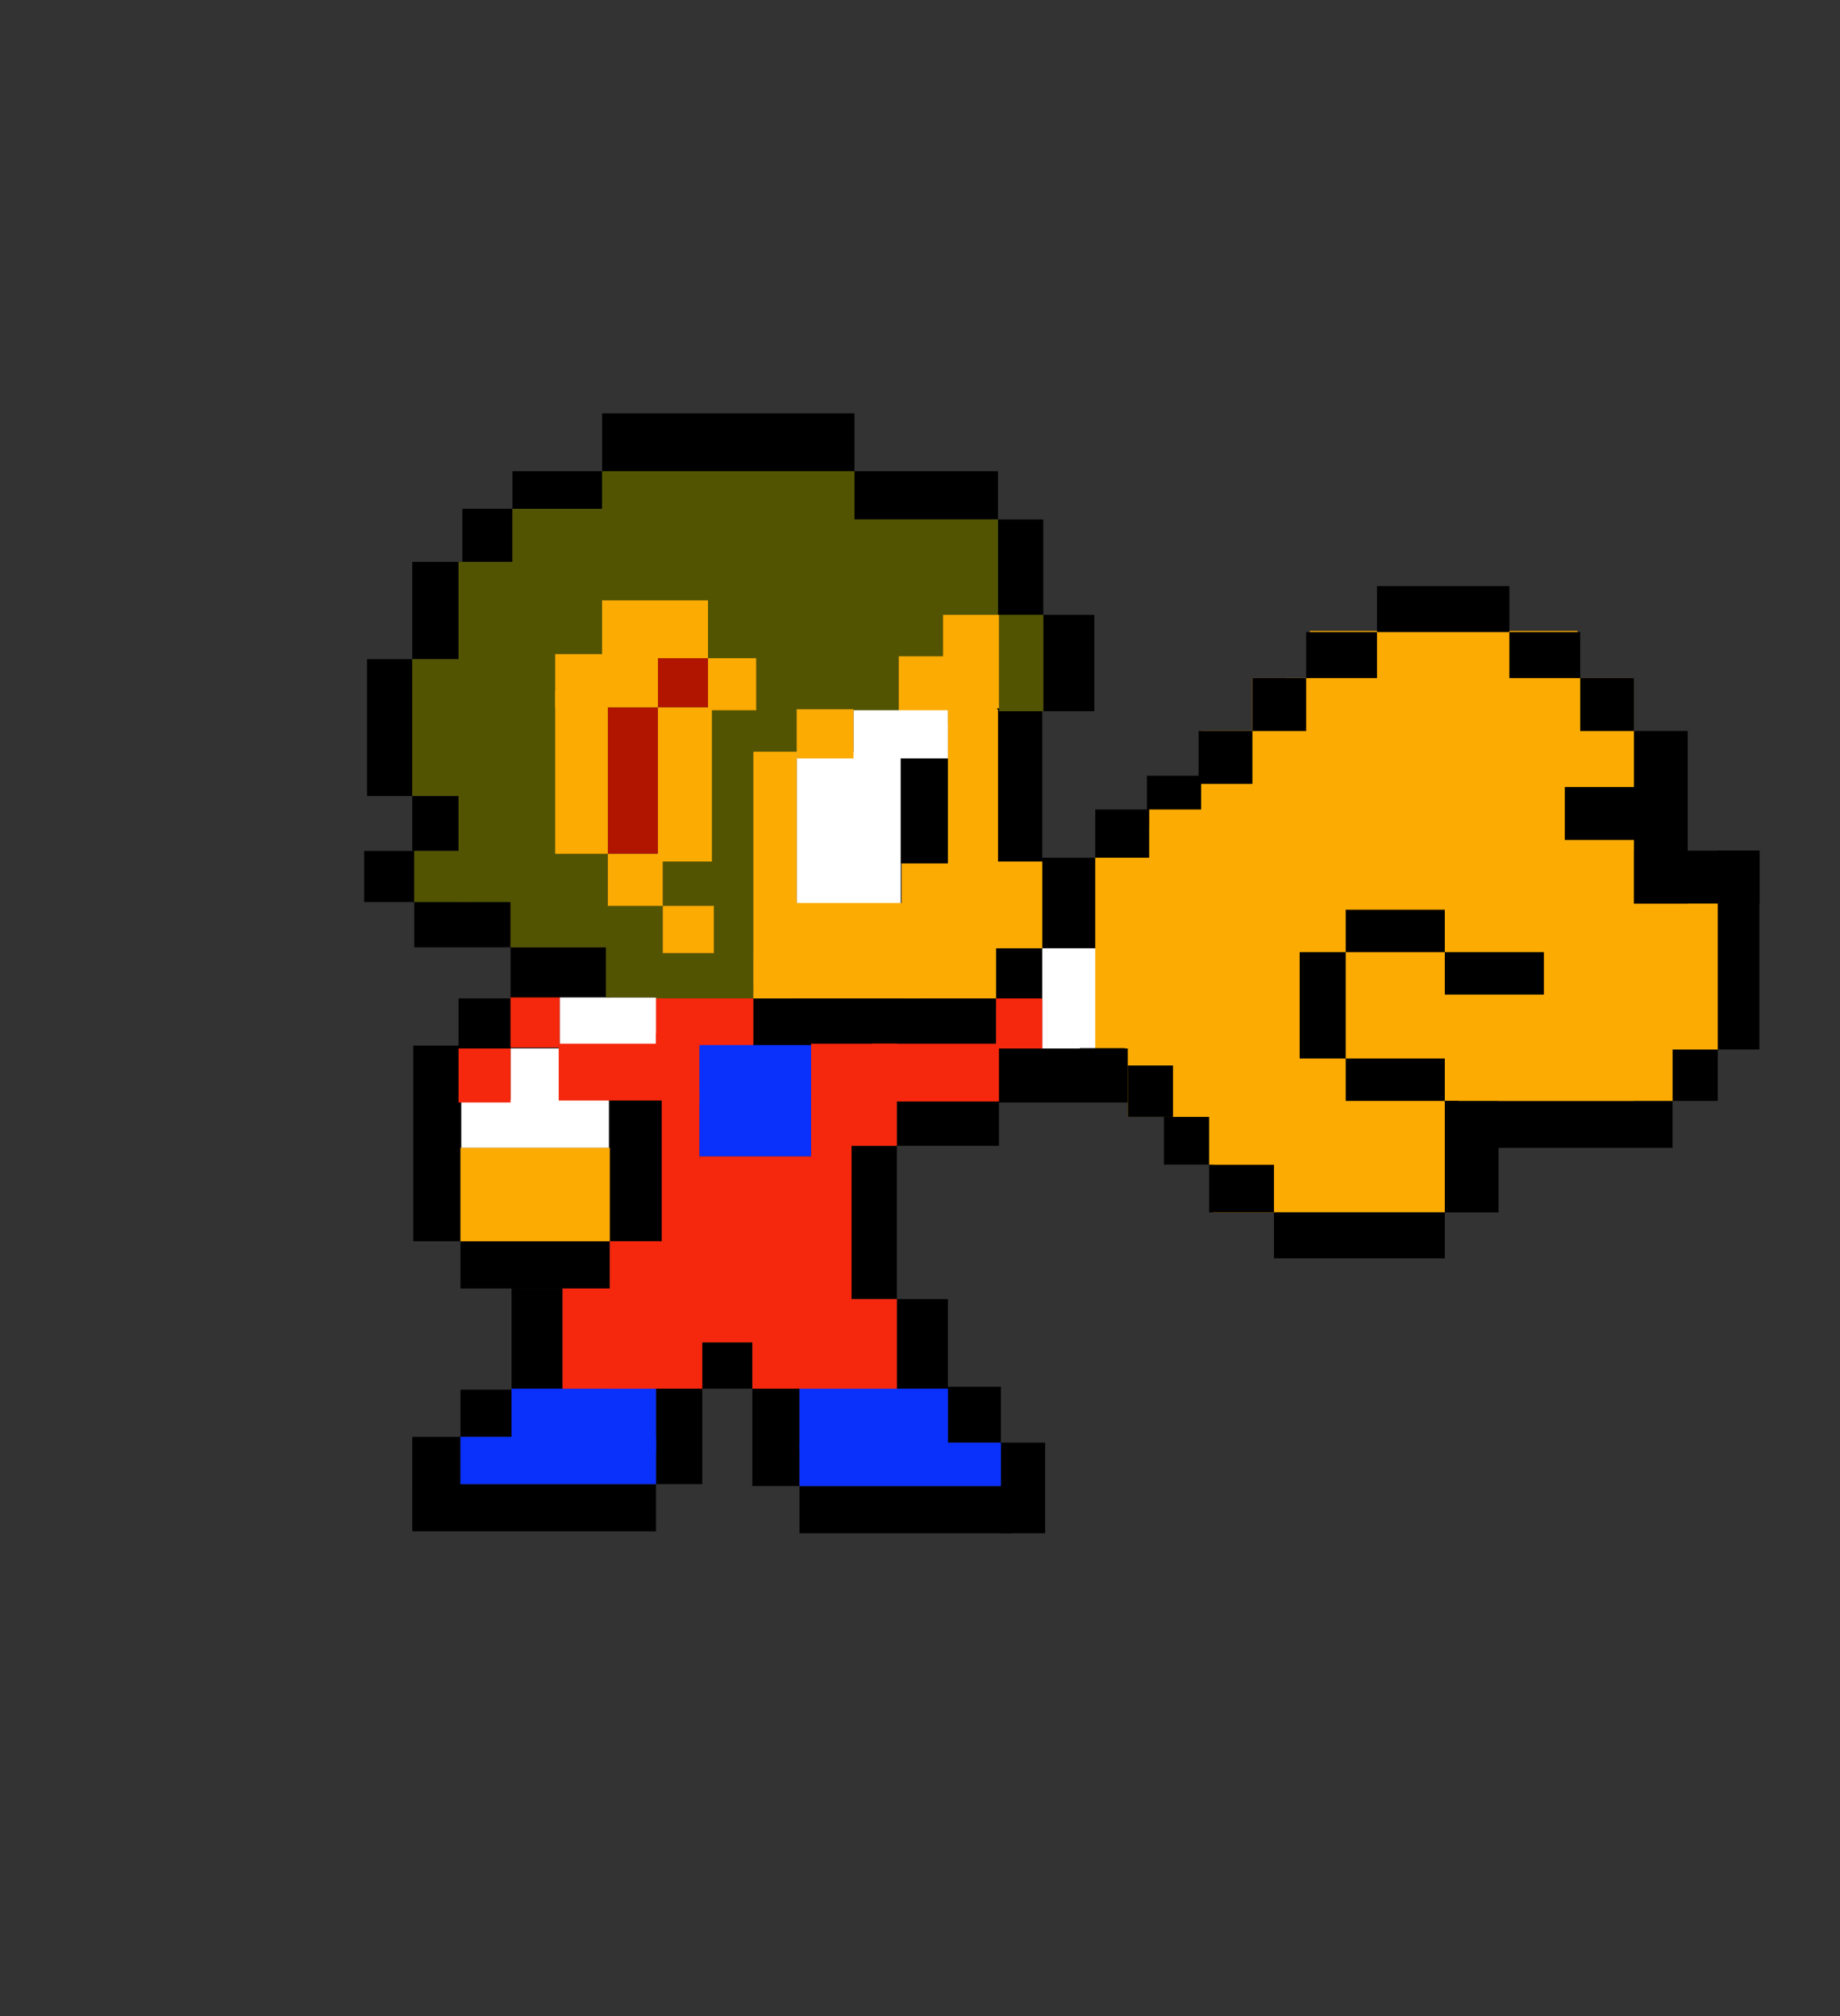 <?xml version="1.0" encoding="UTF-8" standalone="no"?>
<!-- Created with Inkscape (http://www.inkscape.org/) -->

<svg
   xmlns:dc="http://purl.org/dc/elements/1.1/"
   xmlns:cc="http://creativecommons.org/ns#"
   xmlns:rdf="http://www.w3.org/1999/02/22-rdf-syntax-ns#"
   xmlns:svg="http://www.w3.org/2000/svg"
   xmlns="http://www.w3.org/2000/svg"
   xmlns:sodipodi="http://sodipodi.sourceforge.net/DTD/sodipodi-0.dtd"
   xmlns:inkscape="http://www.inkscape.org/namespaces/inkscape"
   version="1.1"
   id="svg898"
   width="280"
   height="306.667"
   viewBox="0 0 280 306.667"
   sodipodi:docname="AKiddRemakeRock.svg"
   inkscape:version="0.92.2 (5c3e80d, 2017-08-06)"
   inkscape:export-filename="/home/emma/rock-paper-scissors/images/alexRock.png"
   inkscape:export-xdpi="21.913044"
   inkscape:export-ydpi="21.913044">
  <rect x="0" y="0" width="280" height="306.667" fill="#333333" stroke="none"/>
  <defs
     id="defs902" />
  <sodipodi:namedview
     pagecolor="#ffffff"
     bordercolor="#666666"
     borderopacity="1"
     objecttolerance="10"
     gridtolerance="10"
     guidetolerance="10"
     inkscape:pageopacity="0"
     inkscape:pageshadow="2"
     inkscape:window-width="1305"
     inkscape:window-height="704"
     id="namedview900"
     showgrid="false"
     inkscape:zoom="1.2059245"
     inkscape:cx="29.701855"
     inkscape:cy="131.58058"
     inkscape:window-x="61"
     inkscape:window-y="27"
     inkscape:window-maximized="1"
     inkscape:current-layer="svg898"
     showborder="false"
     scale-x="0.4"
     inkscape:pagecheckerboard="true" />
  <g
     inkscape:groupmode="layer"
     id="layer1"
     inkscape:label="Layer 1"
     style="display:inline" />
  <g
     inkscape:groupmode="layer"
     id="layer2"
     inkscape:label="Layer 2"
     style="display:inline" />
  <rect
     style="opacity:1;fill:#000000;fill-opacity:1;fill-rule:evenodd;stroke:none;stroke-width:6.442;stroke-linecap:square;stroke-linejoin:miter;stroke-miterlimit:4;stroke-dasharray:none;stroke-dashoffset:0;stroke-opacity:0.517;paint-order:stroke fill markers"
     id="rect918"
     width="38.407"
     height="11.905"
     x="91.619"
     y="62.887" />
  <rect
     style="opacity:1;fill:#000000;fill-opacity:1;fill-rule:evenodd;stroke:none;stroke-width:5.537;stroke-linecap:square;stroke-linejoin:miter;stroke-miterlimit:4;stroke-dasharray:none;stroke-dashoffset:0;stroke-opacity:0.517;paint-order:stroke fill markers"
     id="rect920"
     width="23.601"
     height="7.33"
     x="128.266"
     y="71.683" />
  <rect
     style="opacity:1;fill:#000000;fill-opacity:1;fill-rule:evenodd;stroke:none;stroke-width:5.537;stroke-linecap:square;stroke-linejoin:miter;stroke-miterlimit:4;stroke-dasharray:none;stroke-dashoffset:0;stroke-opacity:0.517;paint-order:stroke fill markers"
     id="rect922"
     width="6.89"
     height="14.512"
     x="151.867"
     y="79.012" />
  <rect
     style="opacity:1;fill:#000000;fill-opacity:1;fill-rule:evenodd;stroke:none;stroke-width:5.537;stroke-linecap:square;stroke-linejoin:miter;stroke-miterlimit:4;stroke-dasharray:none;stroke-dashoffset:0;stroke-opacity:0.517;paint-order:stroke fill markers"
     id="rect924"
     width="7.769"
     height="14.659"
     x="158.757"
     y="93.525" />
  <rect
     style="opacity:1;fill:#000000;fill-opacity:1;fill-rule:evenodd;stroke:none;stroke-width:5.719;stroke-linecap:square;stroke-linejoin:miter;stroke-miterlimit:4;stroke-dasharray:none;stroke-dashoffset:0;stroke-opacity:0.517;paint-order:stroke fill markers"
     id="rect926"
     width="7.036"
     height="23.308"
     x="151.574"
     y="107.744" />
  <rect
     style="opacity:1;fill:#000000;fill-opacity:1;fill-rule:evenodd;stroke:none;stroke-width:5.537;stroke-linecap:square;stroke-linejoin:miter;stroke-miterlimit:4;stroke-dasharray:none;stroke-dashoffset:0;stroke-opacity:0.517;paint-order:stroke fill markers"
     id="rect928"
     width="7.623"
     height="15.978"
     x="136.622"
     y="115.366" />
  <rect
     style="opacity:1;fill:#000000;fill-opacity:1;fill-rule:evenodd;stroke:none;stroke-width:5.659;stroke-linecap:square;stroke-linejoin:miter;stroke-miterlimit:4;stroke-dasharray:none;stroke-dashoffset:0;stroke-opacity:0.517;paint-order:stroke fill markers"
     id="rect934"
     width="8.209"
     height="13.779"
     x="158.611"
     y="130.465" />
  <rect
     style="opacity:1;fill:#000000;fill-opacity:1;fill-rule:evenodd;stroke:none;stroke-width:5.537;stroke-linecap:square;stroke-linejoin:miter;stroke-miterlimit:4;stroke-dasharray:none;stroke-dashoffset:0;stroke-opacity:0.517;paint-order:stroke fill markers"
     id="rect936"
     width="8.209"
     height="7.33"
     x="166.673"
     y="123.136" />
  <rect
     style="opacity:1;fill:#000000;fill-opacity:1;fill-rule:evenodd;stroke:none;stroke-width:8.119;stroke-linecap:square;stroke-linejoin:miter;stroke-miterlimit:4;stroke-dasharray:none;stroke-dashoffset:0;stroke-opacity:0.517;paint-order:stroke fill markers"
     id="rect938"
     width="37.674"
     height="7.623"
     x="174.539"
     y="118.001" />
  <g
     inkscape:groupmode="layer"
     id="layer3"
     inkscape:label="Layer 3">
    <rect
       style="opacity:1;fill:#000000;fill-opacity:1;fill-rule:evenodd;stroke:none;stroke-width:5.537;stroke-linecap:square;stroke-linejoin:miter;stroke-miterlimit:4;stroke-dasharray:none;stroke-dashoffset:0;stroke-opacity:0.517;paint-order:stroke fill markers"
       id="rect941"
       width="7.623"
       height="7.476"
       x="211.383"
       y="123.136" />
    <rect
       style="opacity:1;fill:#000000;fill-opacity:1;fill-rule:evenodd;stroke:none;stroke-width:5.537;stroke-linecap:square;stroke-linejoin:miter;stroke-miterlimit:4;stroke-dasharray:none;stroke-dashoffset:0;stroke-opacity:0.517;paint-order:stroke fill markers"
       id="rect943"
       width="7.036"
       height="28.585"
       x="219.006"
       y="130.612" />
    <rect
       style="opacity:1;fill:#000000;fill-opacity:1;fill-rule:evenodd;stroke:none;stroke-width:5.537;stroke-linecap:square;stroke-linejoin:miter;stroke-miterlimit:4;stroke-dasharray:none;stroke-dashoffset:0;stroke-opacity:0.517;paint-order:stroke fill markers"
       id="rect947"
       width="7.623"
       height="8.356"
       x="211.676"
       y="159.197" />
    <rect
       style="opacity:1;fill:#000000;fill-opacity:1;fill-rule:evenodd;stroke:none;stroke-width:5.537;stroke-linecap:square;stroke-linejoin:miter;stroke-miterlimit:4;stroke-dasharray:none;stroke-dashoffset:0;stroke-opacity:0.517;paint-order:stroke fill markers"
       id="rect951"
       width="7.476"
       height="7.769"
       x="188.955"
       y="159.49" />
    <rect
       style="opacity:1;fill:#000000;fill-opacity:1;fill-rule:evenodd;stroke:none;stroke-width:5.537;stroke-linecap:square;stroke-linejoin:miter;stroke-miterlimit:4;stroke-dasharray:none;stroke-dashoffset:0;stroke-opacity:0.517;paint-order:stroke fill markers"
       id="rect953"
       width="7.769"
       height="7.769"
       x="181.185"
       y="151.721" />
    <rect
       style="opacity:1;fill:#000000;fill-opacity:1;fill-rule:evenodd;stroke:none;stroke-width:5.537;stroke-linecap:square;stroke-linejoin:miter;stroke-miterlimit:4;stroke-dasharray:none;stroke-dashoffset:0;stroke-opacity:0.517;paint-order:stroke fill markers"
       id="rect955"
       width="16.711"
       height="6.89"
       x="188.075"
       y="144.831" />
    <rect
       style="opacity:1;fill:#000000;fill-opacity:1;fill-rule:evenodd;stroke:none;stroke-width:5.537;stroke-linecap:square;stroke-linejoin:miter;stroke-miterlimit:4;stroke-dasharray:none;stroke-dashoffset:0;stroke-opacity:0.517;paint-order:stroke fill markers"
       id="rect957"
       width="7.036"
       height="8.062"
       x="151.574"
       y="144.245" />
    <rect
       style="opacity:1;fill:#000000;fill-opacity:1;fill-rule:evenodd;stroke:none;stroke-width:5.537;stroke-linecap:square;stroke-linejoin:miter;stroke-miterlimit:4;stroke-dasharray:none;stroke-dashoffset:0;stroke-opacity:0.517;paint-order:stroke fill markers"
       id="rect959"
       width="0.44"
       height="2.639"
       x="155.972"
       y="144.245" />
  </g>
  <rect
     style="opacity:1;fill:#000000;fill-opacity:1;fill-rule:evenodd;stroke:none;stroke-width:5.746;stroke-linecap:square;stroke-linejoin:miter;stroke-miterlimit:4;stroke-dasharray:none;stroke-dashoffset:0;stroke-opacity:0.517;paint-order:stroke fill markers"
     id="rect961"
     width="22.721"
     height="8.209"
     x="150.841"
     y="159.49" />
  <rect
     style="opacity:1;fill:#000000;fill-opacity:1;fill-rule:evenodd;stroke:none;stroke-width:5.537;stroke-linecap:square;stroke-linejoin:miter;stroke-miterlimit:4;stroke-dasharray:none;stroke-dashoffset:0;stroke-opacity:0.517;paint-order:stroke fill markers"
     id="rect963"
     width="15.539"
     height="6.743"
     x="136.475"
     y="167.553" />
  <rect
     style="opacity:1;fill:#000000;fill-opacity:1;fill-rule:evenodd;stroke:none;stroke-width:5.537;stroke-linecap:square;stroke-linejoin:miter;stroke-miterlimit:4;stroke-dasharray:none;stroke-dashoffset:0;stroke-opacity:0.517;paint-order:stroke fill markers"
     id="rect965"
     width="6.89"
     height="23.308"
     x="129.586"
     y="174.296" />
  <rect
     style="opacity:1;fill:#000000;fill-opacity:1;fill-rule:evenodd;stroke:none;stroke-width:5.537;stroke-linecap:square;stroke-linejoin:miter;stroke-miterlimit:4;stroke-dasharray:none;stroke-dashoffset:0;stroke-opacity:0.517;paint-order:stroke fill markers"
     id="rect967"
     width="7.769"
     height="14.512"
     x="136.475"
     y="197.604" />
  <rect
     style="opacity:1;fill:#000000;fill-opacity:1;fill-rule:evenodd;stroke:none;stroke-width:5.964;stroke-linecap:square;stroke-linejoin:miter;stroke-miterlimit:4;stroke-dasharray:none;stroke-dashoffset:0;stroke-opacity:0.517;paint-order:stroke fill markers"
     id="rect969"
     width="8.062"
     height="8.502"
     x="144.245"
     y="210.943" />
  <rect
     style="opacity:1;fill:#000000;fill-opacity:1;fill-rule:evenodd;stroke:none;stroke-width:5.537;stroke-linecap:square;stroke-linejoin:miter;stroke-miterlimit:4;stroke-dasharray:none;stroke-dashoffset:0;stroke-opacity:0.517;paint-order:stroke fill markers"
     id="rect971"
     width="6.743"
     height="13.779"
     x="152.307"
     y="219.446" />
  <rect
     style="opacity:1;fill:#000000;fill-opacity:1;fill-rule:evenodd;stroke:none;stroke-width:5.685;stroke-linecap:square;stroke-linejoin:miter;stroke-miterlimit:4;stroke-dasharray:none;stroke-dashoffset:0;stroke-opacity:0.517;paint-order:stroke fill markers"
     id="rect975"
     width="32.296"
     height="7.183"
     x="121.67"
     y="226.042" />
  <rect
     style="opacity:1;fill:#000000;fill-opacity:1;fill-rule:evenodd;stroke:none;stroke-width:5.537;stroke-linecap:square;stroke-linejoin:miter;stroke-miterlimit:4;stroke-dasharray:none;stroke-dashoffset:0;stroke-opacity:0.517;paint-order:stroke fill markers"
     id="rect977"
     width="7.183"
     height="14.806"
     x="114.487"
     y="211.236" />
  <rect
     style="opacity:1;fill:#000000;fill-opacity:1;fill-rule:evenodd;stroke:none;stroke-width:5.537;stroke-linecap:square;stroke-linejoin:miter;stroke-miterlimit:4;stroke-dasharray:none;stroke-dashoffset:0;stroke-opacity:0.517;paint-order:stroke fill markers"
     id="rect979"
     width="7.623"
     height="7.036"
     x="106.864"
     y="204.2" />
  <rect
     style="opacity:1;fill:#000000;fill-opacity:1;fill-rule:evenodd;stroke:none;stroke-width:5.537;stroke-linecap:square;stroke-linejoin:miter;stroke-miterlimit:4;stroke-dasharray:none;stroke-dashoffset:0;stroke-opacity:0.517;paint-order:stroke fill markers"
     id="rect981"
     width="7.036"
     height="14.512"
     x="99.828"
     y="211.236" />
  <rect
     style="opacity:1;fill:#000000;fill-opacity:1;fill-rule:evenodd;stroke:none;stroke-width:5.537;stroke-linecap:square;stroke-linejoin:miter;stroke-miterlimit:4;stroke-dasharray:none;stroke-dashoffset:0;stroke-opacity:0.517;paint-order:stroke fill markers"
     id="rect983"
     width="37.087"
     height="7.183"
     x="62.741"
     y="225.749" />
  <rect
     style="opacity:1;fill:#000000;fill-opacity:1;fill-rule:evenodd;stroke:none;stroke-width:5.537;stroke-linecap:square;stroke-linejoin:miter;stroke-miterlimit:4;stroke-dasharray:none;stroke-dashoffset:0;stroke-opacity:0.517;paint-order:stroke fill markers"
     id="rect987"
     width="7.33"
     height="7.33"
     x="62.741"
     y="218.566"
     ry="0" />
  <rect
     style="opacity:1;fill:#000000;fill-opacity:1;fill-rule:evenodd;stroke:none;stroke-width:5.537;stroke-linecap:square;stroke-linejoin:miter;stroke-miterlimit:4;stroke-dasharray:none;stroke-dashoffset:0;stroke-opacity:0.517;paint-order:stroke fill markers"
     id="rect989"
     width="7.769"
     height="7.183"
     x="70.07"
     y="211.383" />
  <rect
     style="opacity:1;fill:#000000;fill-opacity:1;fill-rule:evenodd;stroke:none;stroke-width:5.537;stroke-linecap:square;stroke-linejoin:miter;stroke-miterlimit:4;stroke-dasharray:none;stroke-dashoffset:0;stroke-opacity:0.517;paint-order:stroke fill markers"
     id="rect991"
     width="7.769"
     height="15.392"
     x="77.839"
     y="195.991" />
  <rect
     style="opacity:1;fill:#000000;fill-opacity:1;fill-rule:evenodd;stroke:none;stroke-width:5.537;stroke-linecap:square;stroke-linejoin:miter;stroke-miterlimit:4;stroke-dasharray:none;stroke-dashoffset:0;stroke-opacity:0.517;paint-order:stroke fill markers"
     id="rect993"
     width="22.721"
     height="7.183"
     x="70.07"
     y="188.808"
     ry="0" />
  <rect
     style="opacity:1;fill:#000000;fill-opacity:1;fill-rule:evenodd;stroke:none;stroke-width:5.537;stroke-linecap:square;stroke-linejoin:miter;stroke-miterlimit:4;stroke-dasharray:none;stroke-dashoffset:0;stroke-opacity:0.517;paint-order:stroke fill markers"
     id="rect995"
     width="7.916"
     height="22.575"
     x="92.792"
     y="166.233" />
  <rect
     style="opacity:1;fill:#000000;fill-opacity:1;fill-rule:evenodd;stroke:none;stroke-width:5.537;stroke-linecap:square;stroke-linejoin:miter;stroke-miterlimit:4;stroke-dasharray:none;stroke-dashoffset:0;stroke-opacity:0.517;paint-order:stroke fill markers"
     id="rect997"
     width="7.183"
     height="29.758"
     x="62.887"
     y="159.05" />
  <rect
     style="opacity:1;fill:#000000;fill-opacity:1;fill-rule:evenodd;stroke:none;stroke-width:5.537;stroke-linecap:square;stroke-linejoin:miter;stroke-miterlimit:4;stroke-dasharray:none;stroke-dashoffset:0;stroke-opacity:0.517;paint-order:stroke fill markers"
     id="rect999"
     width="7.916"
     height="7.623"
     x="69.777"
     y="151.867" />
  <rect
     style="opacity:1;fill:#000000;fill-opacity:1;fill-rule:evenodd;stroke:none;stroke-width:5.537;stroke-linecap:square;stroke-linejoin:miter;stroke-miterlimit:4;stroke-dasharray:none;stroke-dashoffset:0;stroke-opacity:0.517;paint-order:stroke fill markers"
     id="rect1001"
     width="15.099"
     height="7.769"
     x="77.693"
     y="144.098" />
  <rect
     style="opacity:1;fill:#000000;fill-opacity:1;fill-rule:evenodd;stroke:none;stroke-width:5.537;stroke-linecap:square;stroke-linejoin:miter;stroke-miterlimit:4;stroke-dasharray:none;stroke-dashoffset:0;stroke-opacity:0.517;paint-order:stroke fill markers"
     id="rect1003"
     width="14.659"
     height="6.89"
     x="63.034"
     y="137.208" />
  <rect
     style="opacity:1;fill:#000000;fill-opacity:1;fill-rule:evenodd;stroke:none;stroke-width:5.537;stroke-linecap:square;stroke-linejoin:miter;stroke-miterlimit:4;stroke-dasharray:none;stroke-dashoffset:0;stroke-opacity:0.517;paint-order:stroke fill markers"
     id="rect1005"
     width="7.623"
     height="7.769"
     x="55.411"
     y="129.439" />
  <rect
     style="opacity:1;fill:#000000;fill-opacity:1;fill-rule:evenodd;stroke:none;stroke-width:5.537;stroke-linecap:square;stroke-linejoin:miter;stroke-miterlimit:4;stroke-dasharray:none;stroke-dashoffset:0;stroke-opacity:0.517;paint-order:stroke fill markers"
     id="rect1007"
     width="7.476"
     height="8.356"
     x="62.741"
     y="121.083" />
  <rect
     style="opacity:1;fill:#000000;fill-opacity:1;fill-rule:evenodd;stroke:none;stroke-width:5.537;stroke-linecap:square;stroke-linejoin:miter;stroke-miterlimit:4;stroke-dasharray:none;stroke-dashoffset:0;stroke-opacity:0.517;paint-order:stroke fill markers"
     id="rect1009"
     width="6.89"
     height="20.816"
     x="55.851"
     y="100.268" />
  <rect
     style="opacity:1;fill:#000000;fill-opacity:1;fill-rule:evenodd;stroke:none;stroke-width:5.537;stroke-linecap:square;stroke-linejoin:miter;stroke-miterlimit:4;stroke-dasharray:none;stroke-dashoffset:0;stroke-opacity:0.517;paint-order:stroke fill markers"
     id="rect1011"
     width="7.623"
     height="14.806"
     x="62.741"
     y="85.462" />
  <rect
     style="opacity:1;fill:#000000;fill-opacity:1;fill-rule:evenodd;stroke:none;stroke-width:5.537;stroke-linecap:square;stroke-linejoin:miter;stroke-miterlimit:4;stroke-dasharray:none;stroke-dashoffset:0;stroke-opacity:0.517;paint-order:stroke fill markers"
     id="rect1013"
     width="7.623"
     height="8.062"
     x="70.363"
     y="77.4" />
  <rect
     style="opacity:1;fill:#000000;fill-opacity:1;fill-rule:evenodd;stroke:none;stroke-width:5.537;stroke-linecap:square;stroke-linejoin:miter;stroke-miterlimit:4;stroke-dasharray:none;stroke-dashoffset:0;stroke-opacity:0.517;paint-order:stroke fill markers"
     id="rect1015"
     width="13.633"
     height="5.717"
     x="77.986"
     y="71.683" />
  <rect
     style="opacity:1;fill:#ffffff;fill-opacity:1;fill-rule:evenodd;stroke:none;stroke-width:5.537;stroke-linecap:square;stroke-linejoin:miter;stroke-miterlimit:4;stroke-dasharray:none;stroke-dashoffset:0;stroke-opacity:0.517;paint-order:stroke fill markers"
     id="rect1017"
     width="8.356"
     height="15.245"
     x="158.611"
     y="144.245" />
  <rect
     style="opacity:1;fill:#ffffff;fill-opacity:1;fill-rule:evenodd;stroke:none;stroke-width:5.537;stroke-linecap:square;stroke-linejoin:miter;stroke-miterlimit:4;stroke-dasharray:none;stroke-dashoffset:0;stroke-opacity:0.517;paint-order:stroke fill markers"
     id="rect1019"
     width="14.366"
     height="7.476"
     x="129.879"
     y="107.89" />
  <rect
     style="opacity:1;fill:#ffffff;fill-opacity:1;fill-rule:evenodd;stroke:none;stroke-width:5.537;stroke-linecap:square;stroke-linejoin:miter;stroke-miterlimit:4;stroke-dasharray:none;stroke-dashoffset:0;stroke-opacity:0.517;paint-order:stroke fill markers"
     id="rect1021"
     width="15.832"
     height="23.454"
     x="121.23"
     y="114.34" />
  <rect
     style="opacity:1;fill:#ffffff;fill-opacity:1;fill-rule:evenodd;stroke:none;stroke-width:5.336;stroke-linecap:square;stroke-linejoin:miter;stroke-miterlimit:4;stroke-dasharray:none;stroke-dashoffset:0;stroke-opacity:0.517;paint-order:stroke fill markers"
     id="rect1023"
     width="15.685"
     height="7.623"
     x="85.169"
     y="151.721" />
  <rect
     style="opacity:1;fill:#ffffff;fill-opacity:1;fill-rule:evenodd;stroke:none;stroke-width:5.537;stroke-linecap:square;stroke-linejoin:miter;stroke-miterlimit:4;stroke-dasharray:none;stroke-dashoffset:0;stroke-opacity:0.517;paint-order:stroke fill markers"
     id="rect1025"
     width="8.062"
     height="8.209"
     x="77.693"
     y="159.49" />
  <rect
     style="opacity:1;fill:#ffffff;fill-opacity:1;fill-rule:evenodd;stroke:none;stroke-width:5.537;stroke-linecap:square;stroke-linejoin:miter;stroke-miterlimit:4;stroke-dasharray:none;stroke-dashoffset:0;stroke-opacity:0.517;paint-order:stroke fill markers"
     id="rect1027"
     width="22.428"
     height="7.33"
     x="70.217"
     y="167.259" />
  <rect
     style="opacity:1;fill:#0a30fc;fill-opacity:1;fill-rule:evenodd;stroke:none;stroke-width:5.537;stroke-linecap:square;stroke-linejoin:miter;stroke-miterlimit:4;stroke-dasharray:none;stroke-dashoffset:0;stroke-opacity:0.517;paint-order:stroke fill markers"
     id="rect1029"
     width="29.758"
     height="7.183"
     x="70.07"
     y="218.566" />
  <rect
     style="opacity:1;fill:#0a30fc;fill-opacity:1;fill-rule:evenodd;stroke:none;stroke-width:5.537;stroke-linecap:square;stroke-linejoin:miter;stroke-miterlimit:4;stroke-dasharray:none;stroke-dashoffset:0;stroke-opacity:0.517;paint-order:stroke fill markers"
     id="rect1031"
     width="21.989"
     height="9.675"
     x="77.839"
     y="211.236" />
  <rect
     style="opacity:1;fill:#0a30fc;fill-opacity:1;fill-rule:evenodd;stroke:none;stroke-width:5.537;stroke-linecap:square;stroke-linejoin:miter;stroke-miterlimit:4;stroke-dasharray:none;stroke-dashoffset:0;stroke-opacity:0.517;paint-order:stroke fill markers"
     id="rect1033"
     width="30.637"
     height="6.597"
     x="121.67"
     y="219.446" />
  <rect
     style="opacity:1;fill:#0a30fc;fill-opacity:1;fill-rule:evenodd;stroke:none;stroke-width:5.873;stroke-linecap:square;stroke-linejoin:miter;stroke-miterlimit:4;stroke-dasharray:none;stroke-dashoffset:0;stroke-opacity:0.517;paint-order:stroke fill markers"
     id="rect1035"
     width="22.575"
     height="9.235"
     x="121.67"
     y="211.236" />
  <rect
     style="opacity:1;fill:#0a30fc;fill-opacity:1;fill-rule:evenodd;stroke:none;stroke-width:5.514;stroke-linecap:square;stroke-linejoin:miter;stroke-miterlimit:4;stroke-dasharray:none;stroke-dashoffset:0;stroke-opacity:0.517;paint-order:stroke fill markers"
     id="rect1039"
     width="17.004"
     height="17.151"
     x="106.424"
     y="158.757" />
  <rect
     style="opacity:1;fill:#000000;fill-opacity:1;fill-rule:evenodd;stroke:none;stroke-width:5.576;stroke-linecap:square;stroke-linejoin:miter;stroke-miterlimit:4;stroke-dasharray:none;stroke-dashoffset:0;stroke-opacity:0.517;paint-order:stroke fill markers"
     id="rect1041"
     width="36.941"
     height="7.097"
     x="114.634"
     y="151.867" />
  <rect
     style="opacity:1;fill:#535402;fill-opacity:1;fill-rule:evenodd;stroke:none;stroke-width:5.537;stroke-linecap:square;stroke-linejoin:miter;stroke-miterlimit:4;stroke-dasharray:none;stroke-dashoffset:0;stroke-opacity:0.517;paint-order:stroke fill markers"
     id="rect1043"
     width="38.407"
     height="20.962"
     x="91.619"
     y="71.683" />
  <rect
     style="opacity:1;fill:#535402;fill-opacity:1;fill-rule:evenodd;stroke:none;stroke-width:5.537;stroke-linecap:square;stroke-linejoin:miter;stroke-miterlimit:4;stroke-dasharray:none;stroke-dashoffset:0;stroke-opacity:0.517;paint-order:stroke fill markers"
     id="rect1045"
     width="23.601"
     height="14.512"
     x="128.266"
     y="79.012" />
  <rect
     style="opacity:1;fill:#535402;fill-opacity:1;fill-rule:evenodd;stroke:none;stroke-width:5.622;stroke-linecap:square;stroke-linejoin:miter;stroke-miterlimit:4;stroke-dasharray:none;stroke-dashoffset:0;stroke-opacity:0.517;paint-order:stroke fill markers"
     id="rect1047"
     width="6.743"
     height="14.659"
     x="152.014"
     y="93.525" />
  <rect
     style="opacity:1;fill:#535402;fill-opacity:1;fill-rule:evenodd;stroke:none;stroke-width:5.537;stroke-linecap:square;stroke-linejoin:miter;stroke-miterlimit:4;stroke-dasharray:none;stroke-dashoffset:0;stroke-opacity:0.517;paint-order:stroke fill markers"
     id="rect1053"
     width="36.208"
     height="8.795"
     x="107.744"
     y="91.326" />
  <rect
     style="opacity:1;fill:#535402;fill-opacity:1;fill-rule:evenodd;stroke:none;stroke-width:7.097;stroke-linecap:square;stroke-linejoin:miter;stroke-miterlimit:4;stroke-dasharray:none;stroke-dashoffset:0;stroke-opacity:0.517;paint-order:stroke fill markers"
     id="rect1055"
     width="21.695"
     height="13.486"
     x="115.073"
     y="94.551" />
  <rect
     style="opacity:1;fill:#535402;fill-opacity:1;fill-rule:evenodd;stroke:none;stroke-width:5.928;stroke-linecap:square;stroke-linejoin:miter;stroke-miterlimit:4;stroke-dasharray:none;stroke-dashoffset:0;stroke-opacity:0.517;paint-order:stroke fill markers"
     id="rect1061"
     width="13.193"
     height="6.743"
     x="108.037"
     y="107.597" />
  <rect
     style="opacity:1;fill:#535402;fill-opacity:1;fill-rule:evenodd;stroke:none;stroke-width:6.043;stroke-linecap:square;stroke-linejoin:miter;stroke-miterlimit:4;stroke-dasharray:none;stroke-dashoffset:0;stroke-opacity:0.517;paint-order:stroke fill markers"
     id="rect1063"
     width="15.559"
     height="23.308"
     x="77.986"
     y="77.4" />
  <rect
     style="opacity:1;fill:#535402;fill-opacity:1;fill-rule:evenodd;stroke:none;stroke-width:5.637;stroke-linecap:square;stroke-linejoin:miter;stroke-miterlimit:4;stroke-dasharray:none;stroke-dashoffset:0;stroke-opacity:0.517;paint-order:stroke fill markers"
     id="rect1065"
     width="15.539"
     height="51.746"
     x="69.777"
     y="85.462" />
  <rect
     style="opacity:1;fill:#535402;fill-opacity:1;fill-rule:evenodd;stroke:none;stroke-width:5.537;stroke-linecap:square;stroke-linejoin:miter;stroke-miterlimit:4;stroke-dasharray:none;stroke-dashoffset:0;stroke-opacity:0.517;paint-order:stroke fill markers"
     id="rect1067"
     width="10.701"
     height="20.816"
     x="62.741"
     y="100.268" />
  <rect
     style="opacity:1;fill:#535402;fill-opacity:1;fill-rule:evenodd;stroke:none;stroke-width:5.537;stroke-linecap:square;stroke-linejoin:miter;stroke-miterlimit:4;stroke-dasharray:none;stroke-dashoffset:0;stroke-opacity:0.517;paint-order:stroke fill markers"
     id="rect1069"
     width="8.942"
     height="7.769"
     x="63.034"
     y="129.439" />
  <rect
     style="opacity:1;fill:#535402;fill-opacity:1;fill-rule:evenodd;stroke:none;stroke-width:11.077;stroke-linecap:square;stroke-linejoin:miter;stroke-miterlimit:4;stroke-dasharray:none;stroke-dashoffset:0;stroke-opacity:0.517;paint-order:stroke fill markers"
     id="rect1071"
     width="14.806"
     height="14.219"
     x="77.693"
     y="129.879" />
  <rect
     style="opacity:1;fill:#535402;fill-opacity:1;fill-rule:evenodd;stroke:none;stroke-width:5.537;stroke-linecap:square;stroke-linejoin:miter;stroke-miterlimit:4;stroke-dasharray:none;stroke-dashoffset:0;stroke-opacity:0.517;paint-order:stroke fill markers"
     id="rect1073"
     width="8.649"
     height="14.219"
     x="92.205"
     y="137.502" />
  <rect
     style="opacity:1;fill:#535402;fill-opacity:1;fill-rule:evenodd;stroke:none;stroke-width:5.537;stroke-linecap:square;stroke-linejoin:miter;stroke-miterlimit:4;stroke-dasharray:none;stroke-dashoffset:0;stroke-opacity:0.517;paint-order:stroke fill markers"
     id="rect1075"
     width="14.806"
     height="6.89"
     x="99.828"
     y="144.978" />
  <rect
     style="opacity:1;fill:#535402;fill-opacity:1;fill-rule:evenodd;stroke:none;stroke-width:6.521;stroke-linecap:square;stroke-linejoin:miter;stroke-miterlimit:4;stroke-dasharray:none;stroke-dashoffset:0;stroke-opacity:0.517;paint-order:stroke fill markers"
     id="rect1077"
     width="6.597"
     height="38.722"
     x="108.037"
     y="111.645" />
  <rect
     style="opacity:1;fill:#535402;fill-opacity:1;fill-rule:evenodd;stroke:none;stroke-width:5.537;stroke-linecap:square;stroke-linejoin:miter;stroke-miterlimit:4;stroke-dasharray:none;stroke-dashoffset:0;stroke-opacity:0.517;paint-order:stroke fill markers"
     id="rect1079"
     width="8.356"
     height="6.743"
     x="100.854"
     y="131.052" />
  <rect
     style="opacity:1;fill:#b11500;fill-opacity:1;fill-rule:evenodd;stroke:none;stroke-width:5.537;stroke-linecap:square;stroke-linejoin:miter;stroke-miterlimit:4;stroke-dasharray:none;stroke-dashoffset:0;stroke-opacity:0.517;paint-order:stroke fill markers"
     id="rect1081"
     width="7.623"
     height="22.282"
     x="92.498"
     y="107.597" />
  <rect
     style="opacity:1;fill:#b11500;fill-opacity:1;fill-rule:evenodd;stroke:none;stroke-width:5.537;stroke-linecap:square;stroke-linejoin:miter;stroke-miterlimit:4;stroke-dasharray:none;stroke-dashoffset:0;stroke-opacity:0.517;paint-order:stroke fill markers"
     id="rect1083"
     width="7.623"
     height="7.476"
     x="100.121"
     y="100.121" />
  <rect
     style="opacity:1;fill:#fcab02;fill-opacity:1;fill-rule:evenodd;stroke:none;stroke-width:6.006;stroke-linecap:square;stroke-linejoin:miter;stroke-miterlimit:4;stroke-dasharray:none;stroke-dashoffset:0;stroke-opacity:0.517;paint-order:stroke fill markers"
     id="rect1085"
     width="16.125"
     height="8.795"
     x="91.619"
     y="91.326" />
  <rect
     style="opacity:1;fill:#fcab02;fill-opacity:1;fill-rule:evenodd;stroke:none;stroke-width:5.922;stroke-linecap:square;stroke-linejoin:miter;stroke-miterlimit:4;stroke-dasharray:none;stroke-dashoffset:0;stroke-opacity:0.517;paint-order:stroke fill markers"
     id="rect1087"
     width="15.635"
     height="8.098"
     x="84.486"
     y="99.499" />
  <rect
     style="opacity:1;fill:#fcab02;fill-opacity:1;fill-rule:evenodd;stroke:none;stroke-width:6.166;stroke-linecap:square;stroke-linejoin:miter;stroke-miterlimit:4;stroke-dasharray:none;stroke-dashoffset:0;stroke-opacity:0.517;paint-order:stroke fill markers"
     id="rect1089"
     width="8.012"
     height="24.769"
     x="84.486"
     y="105.11" />
  <rect
     style="opacity:1;fill:#fcab02;fill-opacity:1;fill-rule:evenodd;stroke:none;stroke-width:5.537;stroke-linecap:square;stroke-linejoin:miter;stroke-miterlimit:4;stroke-dasharray:none;stroke-dashoffset:0;stroke-opacity:0.517;paint-order:stroke fill markers"
     id="rect1091"
     width="8.356"
     height="7.916"
     x="92.498"
     y="129.879" />
  <rect
     style="opacity:1;fill:#fcab02;fill-opacity:1;fill-rule:evenodd;stroke:none;stroke-width:5.537;stroke-linecap:square;stroke-linejoin:miter;stroke-miterlimit:4;stroke-dasharray:none;stroke-dashoffset:0;stroke-opacity:0.517;paint-order:stroke fill markers"
     id="rect1093"
     width="7.769"
     height="7.183"
     x="100.854"
     y="137.795" />
  <rect
     style="opacity:1;fill:#fcab02;fill-opacity:1;fill-rule:evenodd;stroke:none;stroke-width:5.262;stroke-linecap:square;stroke-linejoin:miter;stroke-miterlimit:4;stroke-dasharray:none;stroke-dashoffset:0;stroke-opacity:0.517;paint-order:stroke fill markers"
     id="rect1095"
     width="8.209"
     height="23.454"
     x="100.121"
     y="107.597" />
  <rect
     style="opacity:1;fill:#fcab02;fill-opacity:1;fill-rule:evenodd;stroke:none;stroke-width:5.537;stroke-linecap:square;stroke-linejoin:miter;stroke-miterlimit:4;stroke-dasharray:none;stroke-dashoffset:0;stroke-opacity:0.517;paint-order:stroke fill markers"
     id="rect1097"
     width="0.586"
     height="0.147"
     x="106.571"
     y="120.351" />
  <rect
     style="opacity:1;fill:#fcab02;fill-opacity:1;fill-rule:evenodd;stroke:none;stroke-width:5.537;stroke-linecap:square;stroke-linejoin:miter;stroke-miterlimit:4;stroke-dasharray:none;stroke-dashoffset:0;stroke-opacity:0.517;paint-order:stroke fill markers"
     id="rect1099"
     width="7.33"
     height="7.916"
     x="107.744"
     y="100.121" />
  <rect
     style="opacity:1;fill:#fcab02;fill-opacity:1;fill-rule:evenodd;stroke:none;stroke-width:5.649;stroke-linecap:square;stroke-linejoin:miter;stroke-miterlimit:4;stroke-dasharray:none;stroke-dashoffset:0;stroke-opacity:0.517;paint-order:stroke fill markers"
     id="rect1101"
     width="8.649"
     height="7.476"
     x="121.23"
     y="107.89" />
  <rect
     style="opacity:1;fill:#fcab02;fill-opacity:1;fill-rule:evenodd;stroke:none;stroke-width:5.738;stroke-linecap:square;stroke-linejoin:miter;stroke-miterlimit:4;stroke-dasharray:none;stroke-dashoffset:0;stroke-opacity:0.517;paint-order:stroke fill markers"
     id="rect1103"
     width="8.502"
     height="14.219"
     x="143.512"
     y="93.525" />
  <rect
     style="opacity:1;fill:#fcab02;fill-opacity:1;fill-rule:evenodd;stroke:none;stroke-width:5.537;stroke-linecap:square;stroke-linejoin:miter;stroke-miterlimit:4;stroke-dasharray:none;stroke-dashoffset:0;stroke-opacity:0.517;paint-order:stroke fill markers"
     id="rect1115"
     width="8.942"
     height="8.209"
     x="136.769"
     y="99.828" />
  <rect
     style="opacity:1;fill:#fcab02;fill-opacity:1;fill-rule:evenodd;stroke:none;stroke-width:5.614;stroke-linecap:square;stroke-linejoin:miter;stroke-miterlimit:4;stroke-dasharray:none;stroke-dashoffset:0;stroke-opacity:0.517;paint-order:stroke fill markers"
     id="rect1117"
     width="6.597"
     height="37.527"
     x="114.634"
     y="114.34" />
  <rect
     style="opacity:1;fill:#fcab02;fill-opacity:1;fill-rule:evenodd;stroke:none;stroke-width:5.647;stroke-linecap:square;stroke-linejoin:miter;stroke-miterlimit:4;stroke-dasharray:none;stroke-dashoffset:0;stroke-opacity:0.517;paint-order:stroke fill markers"
     id="rect1119"
     width="7.623"
     height="36.354"
     x="144.245"
     y="107.89" />
  <rect
     style="opacity:1;fill:#fcab02;fill-opacity:1;fill-rule:evenodd;stroke:none;stroke-width:5.719;stroke-linecap:square;stroke-linejoin:miter;stroke-miterlimit:4;stroke-dasharray:none;stroke-dashoffset:0;stroke-opacity:0.517;paint-order:stroke fill markers"
     id="rect1121"
     width="7.036"
     height="13.193"
     x="151.574"
     y="131.052" />
  <rect
     style="opacity:1;fill:#fcab02;fill-opacity:1;fill-rule:evenodd;stroke:none;stroke-width:5.427;stroke-linecap:square;stroke-linejoin:miter;stroke-miterlimit:4;stroke-dasharray:none;stroke-dashoffset:0;stroke-opacity:0.517;paint-order:stroke fill markers"
     id="rect1123"
     width="14.366"
     height="20.523"
     x="137.208"
     y="131.345" />
  <rect
     style="opacity:1;fill:#fcab02;fill-opacity:1;fill-rule:evenodd;stroke:none;stroke-width:5.565;stroke-linecap:square;stroke-linejoin:miter;stroke-miterlimit:4;stroke-dasharray:none;stroke-dashoffset:0;stroke-opacity:0.517;paint-order:stroke fill markers"
     id="rect1125"
     width="25.8"
     height="14.512"
     x="114.78"
     y="137.355" />
  <rect
     style="opacity:1;fill:#fcab02;fill-opacity:1;fill-rule:evenodd;stroke:none;stroke-width:6.99;stroke-linecap:square;stroke-linejoin:miter;stroke-miterlimit:4;stroke-dasharray:none;stroke-dashoffset:0;stroke-opacity:0.517;paint-order:stroke fill markers"
     id="rect1127"
     width="7.476"
     height="4.691"
     x="144.245"
     y="105.545" />
  <rect
     style="opacity:1;fill:#fcab02;fill-opacity:1;fill-rule:evenodd;stroke:none;stroke-width:5.567;stroke-linecap:square;stroke-linejoin:miter;stroke-miterlimit:4;stroke-dasharray:none;stroke-dashoffset:0;stroke-opacity:0.517;paint-order:stroke fill markers"
     id="rect1148"
     width="36.501"
     height="22.135"
     x="174.882"
     y="123.136" />
  <rect
     style="opacity:1;fill:#fcab02;fill-opacity:1;fill-rule:evenodd;stroke:none;stroke-width:5.651;stroke-linecap:square;stroke-linejoin:miter;stroke-miterlimit:4;stroke-dasharray:none;stroke-dashoffset:0;stroke-opacity:0.517;paint-order:stroke fill markers"
     id="rect1150"
     width="14.659"
     height="28.732"
     x="204.347"
     y="130.465" />
  <rect
     style="opacity:1;fill:#fcab02;fill-opacity:1;fill-rule:evenodd;stroke:none;stroke-width:5.339;stroke-linecap:square;stroke-linejoin:miter;stroke-miterlimit:4;stroke-dasharray:none;stroke-dashoffset:0;stroke-opacity:0.517;paint-order:stroke fill markers"
     id="rect1152"
     width="18.031"
     height="7.769"
     x="188.955"
     y="151.721" />
  <rect
     style="opacity:1;fill:#fcab02;fill-opacity:1;fill-rule:evenodd;stroke:none;stroke-width:5.537;stroke-linecap:square;stroke-linejoin:miter;stroke-miterlimit:4;stroke-dasharray:none;stroke-dashoffset:0;stroke-opacity:0.517;paint-order:stroke fill markers"
     id="rect1154"
     width="15.245"
     height="12.167"
     x="196.431"
     y="155.386" />
  <rect
     style="opacity:1;fill:#fcab02;fill-opacity:1;fill-rule:evenodd;stroke:none;stroke-width:5.537;stroke-linecap:square;stroke-linejoin:miter;stroke-miterlimit:4;stroke-dasharray:none;stroke-dashoffset:0;stroke-opacity:0.517;paint-order:stroke fill markers"
     id="rect1156"
     width="14.512"
     height="29.025"
     x="166.673"
     y="130.465" />
  <rect
     style="opacity:1;fill:#fcab02;fill-opacity:1;fill-rule:evenodd;stroke:none;stroke-width:5.537;stroke-linecap:square;stroke-linejoin:miter;stroke-miterlimit:4;stroke-dasharray:none;stroke-dashoffset:0;stroke-opacity:0.517;paint-order:stroke fill markers"
     id="rect1158"
     width="9.675"
     height="11.874"
     x="178.4"
     y="139.847" />
  <rect
     style="opacity:1;fill:#fcab02;fill-opacity:1;fill-rule:evenodd;stroke:none;stroke-width:5.537;stroke-linecap:square;stroke-linejoin:miter;stroke-miterlimit:4;stroke-dasharray:none;stroke-dashoffset:0;stroke-opacity:0.517;paint-order:stroke fill markers"
     id="rect1160"
     width="15.392"
     height="7.769"
     x="173.563"
     y="159.49" />
  <rect
     style="opacity:1;fill:#fcab02;fill-opacity:1;fill-rule:evenodd;stroke:none;stroke-width:5.555;stroke-linecap:square;stroke-linejoin:miter;stroke-miterlimit:4;stroke-dasharray:none;stroke-dashoffset:0;stroke-opacity:0.517;paint-order:stroke fill markers"
     id="rect1162"
     width="22.721"
     height="14.219"
     x="70.07"
     y="174.589" />
  <rect
     style="opacity:1;fill:#f5270d;fill-opacity:1;fill-rule:evenodd;stroke:none;stroke-width:5.591;stroke-linecap:square;stroke-linejoin:miter;stroke-miterlimit:4;stroke-dasharray:none;stroke-dashoffset:0;stroke-opacity:0.517;paint-order:stroke fill markers"
     id="rect1164"
     width="7.476"
     height="7.623"
     x="77.693"
     y="151.721" />
  <rect
     style="opacity:1;fill:#f5270d;fill-opacity:1;fill-rule:evenodd;stroke:none;stroke-width:5.537;stroke-linecap:square;stroke-linejoin:miter;stroke-miterlimit:4;stroke-dasharray:none;stroke-dashoffset:0;stroke-opacity:0.517;paint-order:stroke fill markers"
     id="rect1166"
     width="7.916"
     height="8.209"
     x="69.777"
     y="159.49" />
  <rect
     style="opacity:1;fill:#f5270d;fill-opacity:1;fill-rule:evenodd;stroke:none;stroke-width:5.62;stroke-linecap:square;stroke-linejoin:miter;stroke-miterlimit:4;stroke-dasharray:none;stroke-dashoffset:0;stroke-opacity:0.517;paint-order:stroke fill markers"
     id="rect1168"
     width="14.806"
     height="7.097"
     x="99.828"
     y="151.867" />
  <rect
     style="opacity:1;fill:#f5270d;fill-opacity:1;fill-rule:evenodd;stroke:none;stroke-width:5.889;stroke-linecap:square;stroke-linejoin:miter;stroke-miterlimit:4;stroke-dasharray:none;stroke-dashoffset:0;stroke-opacity:0.517;paint-order:stroke fill markers"
     id="rect1170"
     width="21.402"
     height="8.649"
     x="85.022"
     y="158.757" />
  <rect
     style="opacity:1;fill:#f5270d;fill-opacity:1;fill-rule:evenodd;stroke:none;stroke-width:5.537;stroke-linecap:square;stroke-linejoin:miter;stroke-miterlimit:4;stroke-dasharray:none;stroke-dashoffset:0;stroke-opacity:0.517;paint-order:stroke fill markers"
     id="rect1172"
     width="6.597"
     height="2.345"
     x="99.828"
     y="157.145" />
  <rect
     style="opacity:1;fill:#f5270d;fill-opacity:1;fill-rule:evenodd;stroke:none;stroke-width:5.537;stroke-linecap:square;stroke-linejoin:miter;stroke-miterlimit:4;stroke-dasharray:none;stroke-dashoffset:0;stroke-opacity:0.517;paint-order:stroke fill markers"
     id="rect1174"
     width="7.036"
     height="7.623"
     x="151.574"
     y="151.867" />
  <rect
     style="opacity:1;fill:#f5270d;fill-opacity:1;fill-rule:evenodd;stroke:none;stroke-width:5.336;stroke-linecap:square;stroke-linejoin:miter;stroke-miterlimit:4;stroke-dasharray:none;stroke-dashoffset:0;stroke-opacity:0.517;paint-order:stroke fill markers"
     id="rect1176"
     width="5.717"
     height="37.967"
     x="100.707"
     y="166.233" />
  <rect
     style="opacity:1;fill:#f5270d;fill-opacity:1;fill-rule:evenodd;stroke:none;stroke-width:5.537;stroke-linecap:square;stroke-linejoin:miter;stroke-miterlimit:4;stroke-dasharray:none;stroke-dashoffset:0;stroke-opacity:0.517;paint-order:stroke fill markers"
     id="rect1178"
     width="14.073"
     height="22.428"
     x="92.792"
     y="188.808" />
  <rect
     style="opacity:1;fill:#f5270d;fill-opacity:1;fill-rule:evenodd;stroke:none;stroke-width:5.537;stroke-linecap:square;stroke-linejoin:miter;stroke-miterlimit:4;stroke-dasharray:none;stroke-dashoffset:0;stroke-opacity:0.517;paint-order:stroke fill markers"
     id="rect1180"
     width="14.219"
     height="15.245"
     x="85.609"
     y="195.991" />
  <rect
     style="opacity:1;fill:#f5270d;fill-opacity:1;fill-rule:evenodd;stroke:none;stroke-width:5.572;stroke-linecap:square;stroke-linejoin:miter;stroke-miterlimit:4;stroke-dasharray:none;stroke-dashoffset:0;stroke-opacity:0.517;paint-order:stroke fill markers"
     id="rect1182"
     width="23.161"
     height="28.292"
     x="106.424"
     y="175.908" />
  <rect
     style="opacity:1;fill:#f5270d;fill-opacity:1;fill-rule:evenodd;stroke:none;stroke-width:5.537;stroke-linecap:square;stroke-linejoin:miter;stroke-miterlimit:4;stroke-dasharray:none;stroke-dashoffset:0;stroke-opacity:0.517;paint-order:stroke fill markers"
     id="rect1184"
     width="21.989"
     height="13.633"
     x="114.487"
     y="197.604" />
  <rect
     style="opacity:1;fill:#f5270d;fill-opacity:1;fill-rule:evenodd;stroke:none;stroke-width:5.537;stroke-linecap:square;stroke-linejoin:miter;stroke-miterlimit:4;stroke-dasharray:none;stroke-dashoffset:0;stroke-opacity:0.517;paint-order:stroke fill markers"
     id="rect1186"
     width="16.711"
     height="18.617"
     x="104.226"
     y="176.348" />
  <rect
     style="opacity:1;fill:#f5270d;fill-opacity:1;fill-rule:evenodd;stroke:none;stroke-width:5.537;stroke-linecap:square;stroke-linejoin:miter;stroke-miterlimit:4;stroke-dasharray:none;stroke-dashoffset:0;stroke-opacity:0.517;paint-order:stroke fill markers"
     id="rect1188"
     width="13.047"
     height="15.539"
     x="123.429"
     y="158.757" />
  <rect
     style="opacity:1;fill:#f5270d;fill-opacity:1;fill-rule:evenodd;stroke:none;stroke-width:8.759;stroke-linecap:square;stroke-linejoin:miter;stroke-miterlimit:4;stroke-dasharray:none;stroke-dashoffset:0;stroke-opacity:0.517;paint-order:stroke fill markers"
     id="rect1190"
     width="6.157"
     height="11.739"
     x="123.429"
     y="167.247" />
  <rect
     style="opacity:1;fill:#f5270d;fill-opacity:1;fill-rule:evenodd;stroke:none;stroke-width:6.166;stroke-linecap:square;stroke-linejoin:miter;stroke-miterlimit:4;stroke-dasharray:none;stroke-dashoffset:0;stroke-opacity:0.517;paint-order:stroke fill markers"
     id="rect1192"
     width="19.27"
     height="8.795"
     x="132.744"
     y="158.757" />
  <rect
     style="display:inline;opacity:1;fill:#fcab02;fill-opacity:1;fill-rule:evenodd;stroke:none;stroke-width:16.724;stroke-linecap:square;stroke-linejoin:miter;stroke-miterlimit:4;stroke-dasharray:none;stroke-dashoffset:0;stroke-opacity:0.517;paint-order:stroke fill markers"
     id="rect1156-8"
     width="58.063"
     height="66.183"
     x="190.583"
     y="103.143" />
  <rect
     style="display:inline;opacity:1;fill:#fcab02;fill-opacity:1;fill-rule:evenodd;stroke:none;stroke-width:12.765;stroke-linecap:square;stroke-linejoin:miter;stroke-miterlimit:4;stroke-dasharray:none;stroke-dashoffset:0;stroke-opacity:0.517;paint-order:stroke fill markers"
     id="rect1158-8"
     width="35.264"
     height="17.313"
     x="184.599"
     y="167.107" />
  <rect
     style="display:inline;opacity:1;fill:#000000;fill-opacity:1;fill-rule:evenodd;stroke:none;stroke-width:5.088;stroke-linecap:square;stroke-linejoin:miter;stroke-miterlimit:4;stroke-dasharray:none;stroke-dashoffset:0;stroke-opacity:0.517;paint-order:stroke fill markers"
     id="rect947-6"
     width="6.877"
     height="7.822"
     x="177.121"
     y="169.325" />
  <rect
     style="display:inline;opacity:1;fill:#000000;fill-opacity:1;fill-rule:evenodd;stroke:none;stroke-width:6.154;stroke-linecap:square;stroke-linejoin:miter;stroke-miterlimit:4;stroke-dasharray:none;stroke-dashoffset:0;stroke-opacity:0.517;paint-order:stroke fill markers"
     id="rect951-1"
     width="9.867"
     height="7.273"
     x="183.998"
     y="177.147" />
  <rect
     style="display:inline;opacity:1;fill:#000000;fill-opacity:1;fill-rule:evenodd;stroke:none;stroke-width:5.088;stroke-linecap:square;stroke-linejoin:miter;stroke-miterlimit:4;stroke-dasharray:none;stroke-dashoffset:0;stroke-opacity:0.517;paint-order:stroke fill markers"
     id="rect947-89"
     width="6.877"
     height="7.822"
     x="164.331"
     y="159.434" />
  <rect
     style="display:inline;opacity:1;fill:#fcab02;fill-opacity:1;fill-rule:evenodd;stroke:none;stroke-width:8.636;stroke-linecap:square;stroke-linejoin:miter;stroke-miterlimit:4;stroke-dasharray:none;stroke-dashoffset:0;stroke-opacity:0.517;paint-order:stroke fill markers"
     id="rect1158-8-0"
     width="16.143"
     height="17.313"
     x="183.998"
     y="159.834" />
  <rect
     style="opacity:1;fill:#fcab02;fill-opacity:1;fill-rule:evenodd;stroke:none;stroke-width:13.564;stroke-linecap:square;stroke-linejoin:miter;stroke-miterlimit:4;stroke-dasharray:none;stroke-dashoffset:0;stroke-opacity:0.517;paint-order:stroke fill markers"
     id="rect1158-1"
     width="26.289"
     height="26.222"
     x="171.623"
     y="143.673" />
  <rect
     style="opacity:1;fill:#000000;fill-opacity:1;fill-rule:evenodd;stroke:none;stroke-width:9.894;stroke-linecap:square;stroke-linejoin:miter;stroke-miterlimit:4;stroke-dasharray:none;stroke-dashoffset:0;stroke-opacity:0.517;paint-order:stroke fill markers"
     id="rect941-9"
     width="25.998"
     height="6.998"
     x="193.865"
     y="184.42" />
  <rect
     style="opacity:1;fill:#000000;fill-opacity:1;fill-rule:evenodd;stroke:none;stroke-width:5.41;stroke-linecap:square;stroke-linejoin:miter;stroke-miterlimit:4;stroke-dasharray:none;stroke-dashoffset:0;stroke-opacity:0.517;paint-order:stroke fill markers"
     id="rect943-9"
     width="6.348"
     height="30.245"
     x="261.389"
     y="129.396" />
  <rect
     style="opacity:1;fill:#000000;fill-opacity:1;fill-rule:evenodd;stroke:none;stroke-width:5.088;stroke-linecap:square;stroke-linejoin:miter;stroke-miterlimit:4;stroke-dasharray:none;stroke-dashoffset:0;stroke-opacity:0.517;paint-order:stroke fill markers"
     id="rect947-3"
     width="6.877"
     height="7.822"
     x="254.512"
     y="159.641" />
  <rect
     style="opacity:1;fill:#000000;fill-opacity:1;fill-rule:evenodd;stroke:none;stroke-width:5.088;stroke-linecap:square;stroke-linejoin:miter;stroke-miterlimit:4;stroke-dasharray:none;stroke-dashoffset:0;stroke-opacity:0.517;paint-order:stroke fill markers"
     id="rect949-9"
     width="34.649"
     height="7.136"
     x="219.863"
     y="167.463" />
  <rect
     style="opacity:1;fill:#000000;fill-opacity:1;fill-rule:evenodd;stroke:none;stroke-width:7.59;stroke-linecap:square;stroke-linejoin:miter;stroke-miterlimit:4;stroke-dasharray:none;stroke-dashoffset:0;stroke-opacity:0.517;paint-order:stroke fill markers"
     id="rect953-9"
     width="7.009"
     height="16.182"
     x="197.777"
     y="144.831" />
  <rect
     style="opacity:1;fill:#000000;fill-opacity:1;fill-rule:evenodd;stroke:none;stroke-width:5.088;stroke-linecap:square;stroke-linejoin:miter;stroke-miterlimit:4;stroke-dasharray:none;stroke-dashoffset:0;stroke-opacity:0.517;paint-order:stroke fill markers"
     id="rect955-1"
     width="15.076"
     height="6.449"
     x="204.786"
     y="161.013" />
  <rect
     style="opacity:1;fill:#fcab02;fill-opacity:1;fill-rule:evenodd;stroke:none;stroke-width:8.141;stroke-linecap:square;stroke-linejoin:miter;stroke-miterlimit:4;stroke-dasharray:none;stroke-dashoffset:0;stroke-opacity:0.517;paint-order:stroke fill markers"
     id="rect1148-2"
     width="40.735"
     height="42.413"
     x="199.323"
     y="95.969" />
  <rect
     style="opacity:1;fill:#fcab02;fill-opacity:1;fill-rule:evenodd;stroke:none;stroke-width:6.549;stroke-linecap:square;stroke-linejoin:miter;stroke-miterlimit:4;stroke-dasharray:none;stroke-dashoffset:0;stroke-opacity:0.517;paint-order:stroke fill markers"
     id="rect1150-6"
     width="21.03"
     height="26.896"
     x="182.778"
     y="111.19" />
  <rect
     style="opacity:1;fill:#fcab02;fill-opacity:1;fill-rule:evenodd;stroke:none;stroke-width:7.293;stroke-linecap:square;stroke-linejoin:miter;stroke-miterlimit:4;stroke-dasharray:none;stroke-dashoffset:0;stroke-opacity:0.517;paint-order:stroke fill markers"
     id="rect1154-4"
     width="13.754"
     height="23.398"
     x="247.635"
     y="136.243" />
  <rect
     style="opacity:1;fill:#fcab02;fill-opacity:1;fill-rule:evenodd;stroke:none;stroke-width:5.088;stroke-linecap:square;stroke-linejoin:miter;stroke-miterlimit:4;stroke-dasharray:none;stroke-dashoffset:0;stroke-opacity:0.517;paint-order:stroke fill markers"
     id="rect1160-7"
     width="13.886"
     height="7.273"
     x="195.656"
     y="103.143" />
  <rect
     style="opacity:1;fill:#000000;fill-opacity:1;fill-rule:evenodd;stroke:none;stroke-width:8.393;stroke-linecap:square;stroke-linejoin:miter;stroke-miterlimit:4;stroke-dasharray:none;stroke-dashoffset:0;stroke-opacity:0.517;paint-order:stroke fill markers"
     id="rect953-1"
     width="8.18"
     height="16.957"
     x="219.863"
     y="167.463" />
  <rect
     style="opacity:1;fill:#000000;fill-opacity:1;fill-rule:evenodd;stroke:none;stroke-width:5.782;stroke-linecap:square;stroke-linejoin:miter;stroke-miterlimit:4;stroke-dasharray:none;stroke-dashoffset:0;stroke-opacity:0.517;paint-order:stroke fill markers"
     id="rect953-1-4"
     width="8.18"
     height="8.048"
     x="182.403"
     y="111.19" />
  <rect
     style="opacity:1;fill:#000000;fill-opacity:1;fill-rule:evenodd;stroke:none;stroke-width:5.782;stroke-linecap:square;stroke-linejoin:miter;stroke-miterlimit:4;stroke-dasharray:none;stroke-dashoffset:0;stroke-opacity:0.517;paint-order:stroke fill markers"
     id="rect953-1-6"
     width="8.18"
     height="8.048"
     x="190.583"
     y="103.143" />
  <rect
     style="opacity:1;fill:#000000;fill-opacity:1;fill-rule:evenodd;stroke:none;stroke-width:6.371;stroke-linecap:square;stroke-linejoin:miter;stroke-miterlimit:4;stroke-dasharray:none;stroke-dashoffset:0;stroke-opacity:0.517;paint-order:stroke fill markers"
     id="rect941-0"
     width="10.779"
     height="6.998"
     x="198.762"
     y="96.144" />
  <rect
     style="opacity:1;fill:#000000;fill-opacity:1;fill-rule:evenodd;stroke:none;stroke-width:8.709;stroke-linecap:square;stroke-linejoin:miter;stroke-miterlimit:4;stroke-dasharray:none;stroke-dashoffset:0;stroke-opacity:0.517;paint-order:stroke fill markers"
     id="rect941-2"
     width="20.145"
     height="6.998"
     x="209.542"
     y="89.146" />
  <rect
     style="opacity:1;fill:#000000;fill-opacity:1;fill-rule:evenodd;stroke:none;stroke-width:6.371;stroke-linecap:square;stroke-linejoin:miter;stroke-miterlimit:4;stroke-dasharray:none;stroke-dashoffset:0;stroke-opacity:0.517;paint-order:stroke fill markers"
     id="rect941-0-3"
     width="10.779"
     height="6.998"
     x="229.687"
     y="96.144" />
  <rect
     style="opacity:1;fill:#000000;fill-opacity:1;fill-rule:evenodd;stroke:none;stroke-width:5.782;stroke-linecap:square;stroke-linejoin:miter;stroke-miterlimit:4;stroke-dasharray:none;stroke-dashoffset:0;stroke-opacity:0.517;paint-order:stroke fill markers"
     id="rect953-1-6-9"
     width="8.18"
     height="8.048"
     x="240.466"
     y="103.143" />
  <rect
     style="opacity:1;fill:#000000;fill-opacity:1;fill-rule:evenodd;stroke:none;stroke-width:10.444;stroke-linecap:square;stroke-linejoin:miter;stroke-miterlimit:4;stroke-dasharray:none;stroke-dashoffset:0;stroke-opacity:0.517;paint-order:stroke fill markers"
     id="rect953-1-6-9-8"
     width="8.18"
     height="26.254"
     x="248.646"
     y="111.19" />
  <rect
     style="opacity:1;fill:#000000;fill-opacity:1;fill-rule:evenodd;stroke:none;stroke-width:6.678;stroke-linecap:square;stroke-linejoin:miter;stroke-miterlimit:4;stroke-dasharray:none;stroke-dashoffset:0;stroke-opacity:0.517;paint-order:stroke fill markers"
     id="rect953-1-6-9-6"
     width="10.912"
     height="8.048"
     x="238.124"
     y="119.712" />
  <rect
     style="opacity:1;fill:#000000;fill-opacity:1;fill-rule:evenodd;stroke:none;stroke-width:8.837;stroke-linecap:square;stroke-linejoin:miter;stroke-miterlimit:4;stroke-dasharray:none;stroke-dashoffset:0;stroke-opacity:0.517;paint-order:stroke fill markers"
     id="rect953-1-6-9-86"
     width="19.106"
     height="8.048"
     x="248.631"
     y="129.396" />
  <rect
     style="opacity:1;fill:#000000;fill-opacity:1;fill-rule:evenodd;stroke:none;stroke-width:5.088;stroke-linecap:square;stroke-linejoin:miter;stroke-miterlimit:4;stroke-dasharray:none;stroke-dashoffset:0;stroke-opacity:0.517;paint-order:stroke fill markers"
     id="rect955-9"
     width="15.076"
     height="6.449"
     x="204.786"
     y="138.382" />
  <rect
     style="opacity:1;fill:#000000;fill-opacity:1;fill-rule:evenodd;stroke:none;stroke-width:5.088;stroke-linecap:square;stroke-linejoin:miter;stroke-miterlimit:4;stroke-dasharray:none;stroke-dashoffset:0;stroke-opacity:0.517;paint-order:stroke fill markers"
     id="rect955-7"
     width="15.076"
     height="6.449"
     x="219.863"
     y="144.831" />
  <rect
     style="opacity:1;fill:#000000;fill-opacity:1;fill-rule:evenodd;stroke:none;stroke-width:5.088;stroke-linecap:square;stroke-linejoin:miter;stroke-miterlimit:4;stroke-dasharray:none;stroke-dashoffset:0;stroke-opacity:0.517;paint-order:stroke fill markers"
     id="rect947-8"
     width="6.877"
     height="7.822"
     x="171.623"
     y="162.073" />
  <rect
     style="opacity:1;fill:#fcab02;fill-opacity:1;fill-rule:evenodd;stroke:none;stroke-width:10.486;stroke-linecap:square;stroke-linejoin:miter;stroke-miterlimit:4;stroke-dasharray:none;stroke-dashoffset:0;stroke-opacity:0.517;paint-order:stroke fill markers"
     id="rect1158-81"
     width="32.533"
     height="12.664"
     x="221.98"
     y="154.798" />
  <rect
     style="display:inline;opacity:1;fill:#fcab02;fill-opacity:1;fill-rule:evenodd;stroke:none;stroke-width:11.81;stroke-linecap:square;stroke-linejoin:miter;stroke-miterlimit:4;stroke-dasharray:none;stroke-dashoffset:0;stroke-opacity:0.517;paint-order:stroke fill markers"
     id="rect1158-8-8"
     width="30.187"
     height="17.313"
     x="167.091"
     y="136.938" />
</svg>
